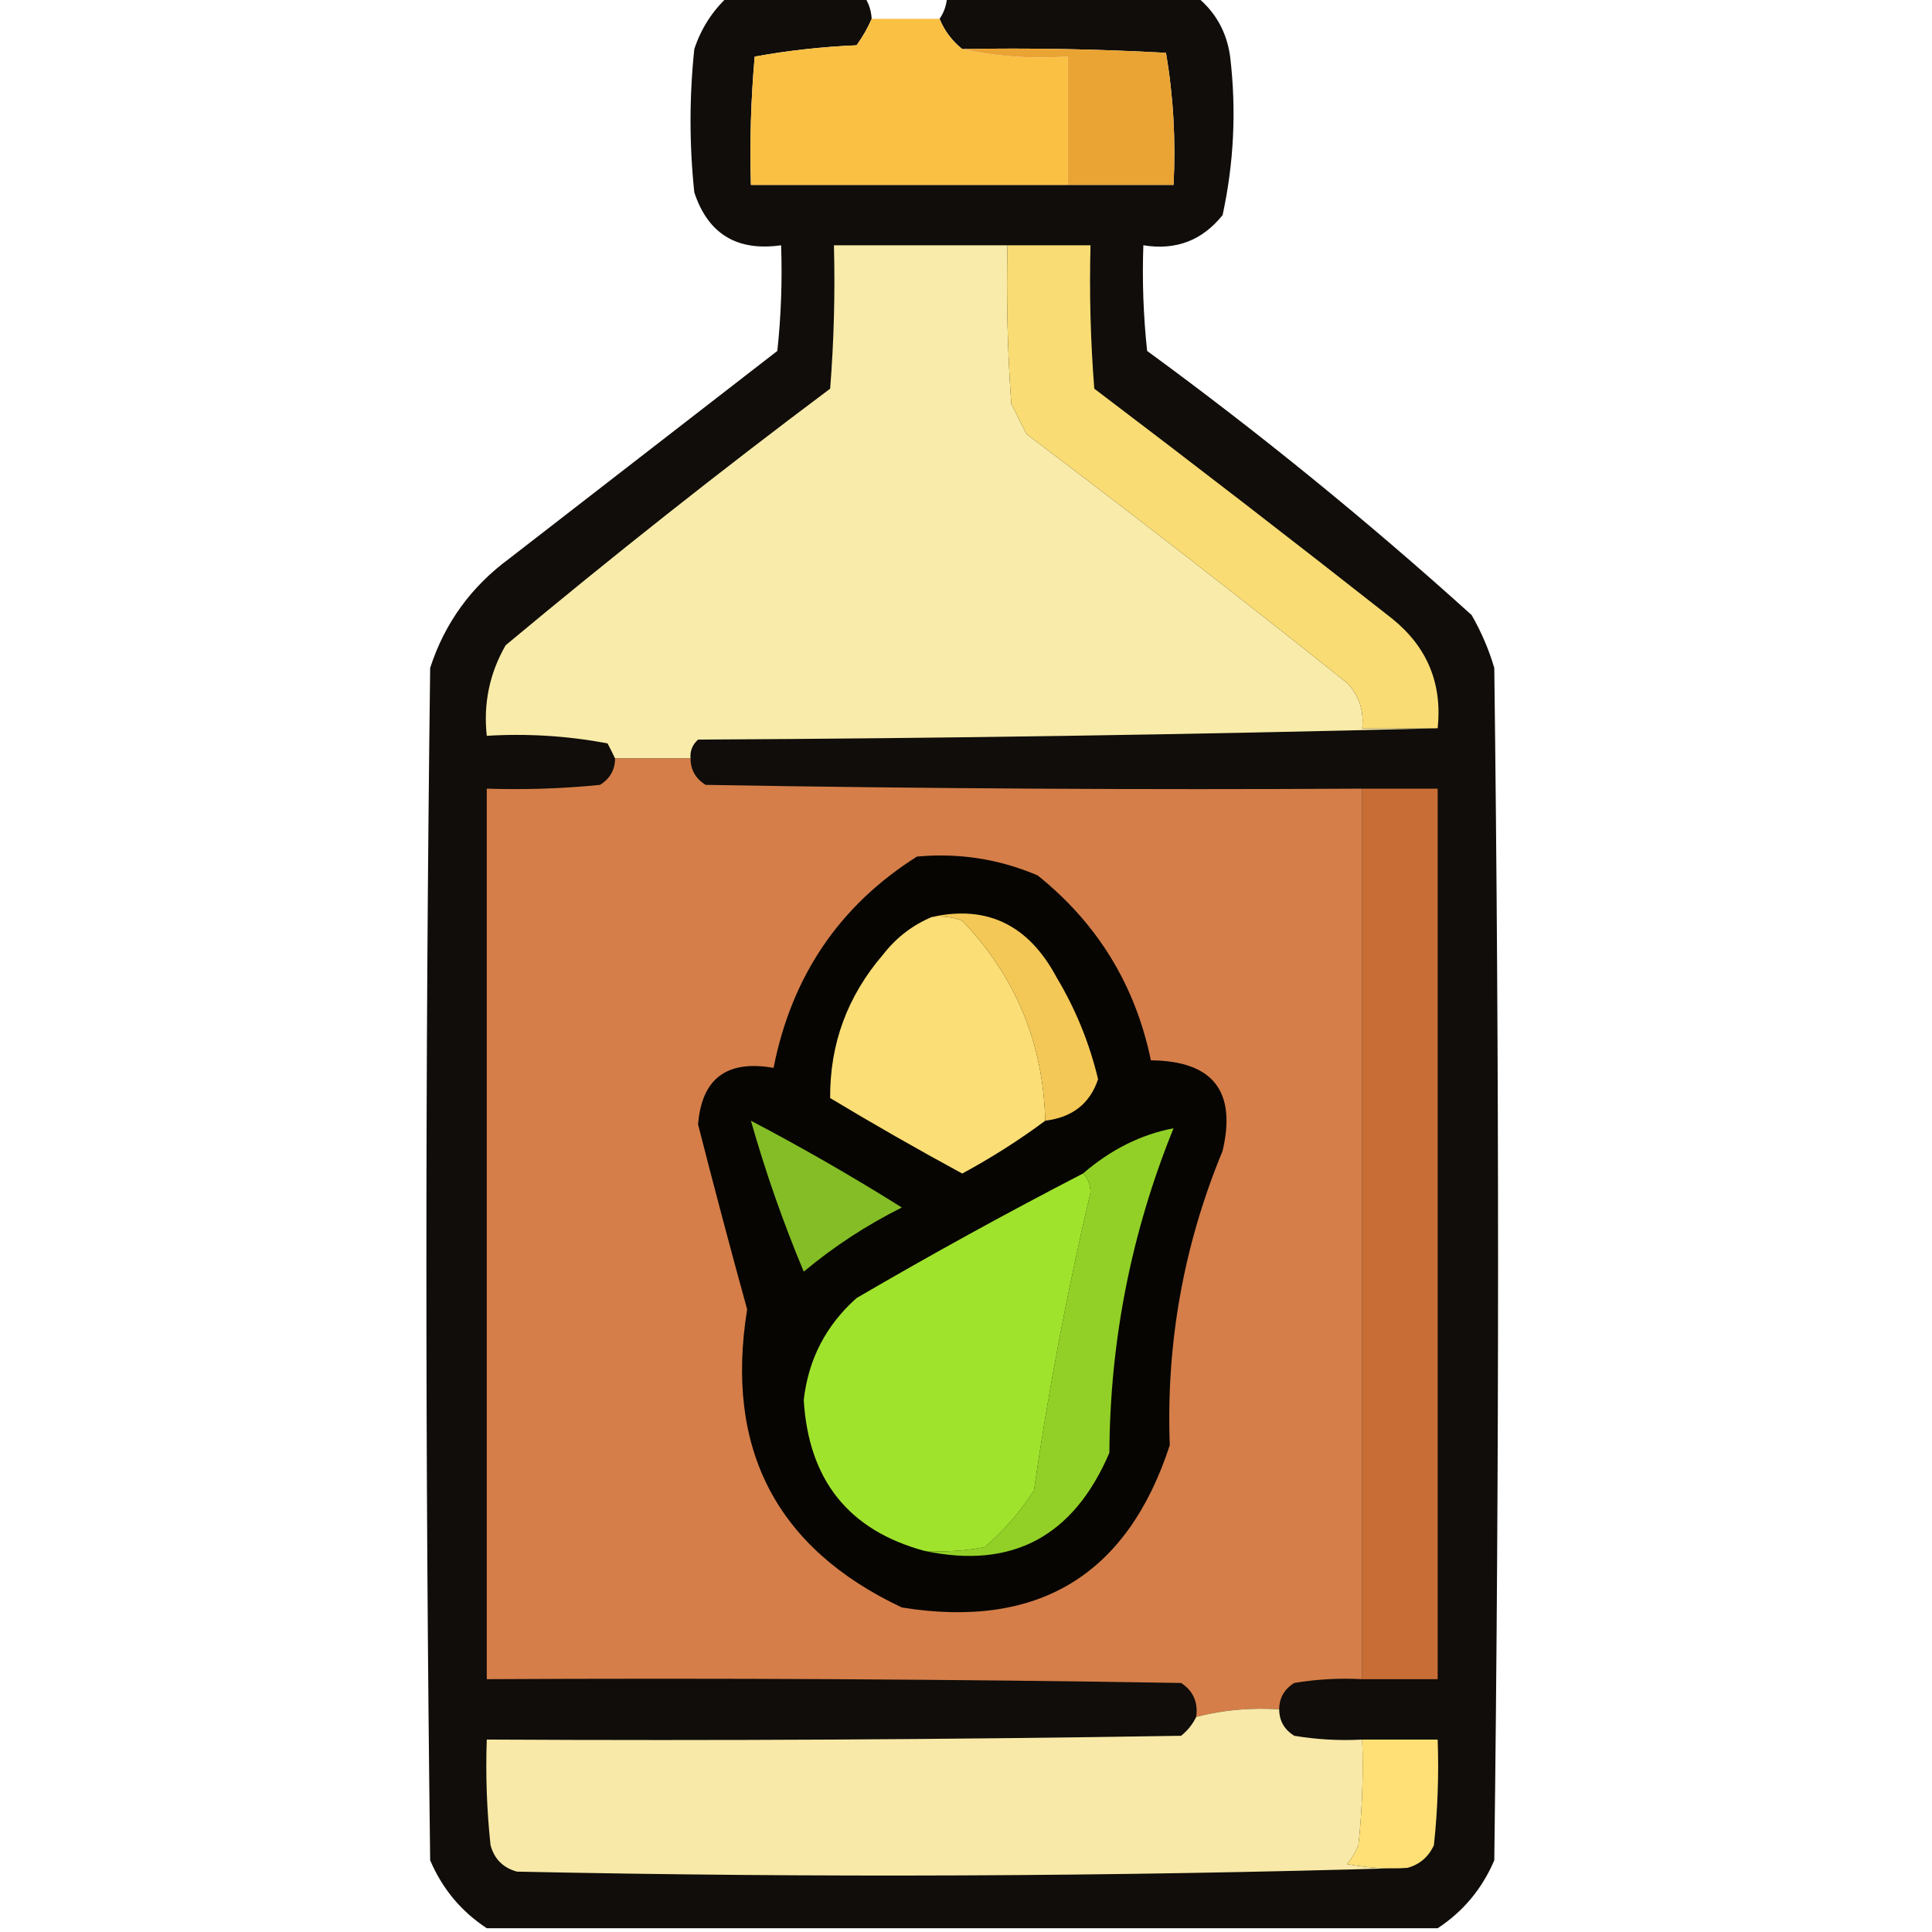 <?xml version="1.0" encoding="UTF-8"?>
<!DOCTYPE svg PUBLIC "-//W3C//DTD SVG 1.1//EN" "http://www.w3.org/Graphics/SVG/1.1/DTD/svg11.dtd">
<svg xmlns="http://www.w3.org/2000/svg" version="1.1" width="256px" height="256px" style="shape-rendering:geometricPrecision; text-rendering:geometricPrecision; image-rendering:optimizeQuality; fill-rule:evenodd; clip-rule:evenodd" xmlns:xlink="http://www.w3.org/1999/xlink">
<g><path style="opacity:0.972" fill="#0a0704" d="M 96.5,-0.5 C 102.5,-0.5 108.5,-0.5 114.5,-0.5C 115.11,0.391 115.443,1.391 115.5,2.5C 114.972,3.721 114.305,4.887 113.5,6C 108.914,6.197 104.414,6.697 100,7.5C 99.501,13.157 99.334,18.824 99.5,24.5C 113.5,24.5 127.5,24.5 141.5,24.5C 146.167,24.5 150.833,24.5 155.5,24.5C 155.808,18.575 155.475,12.741 154.5,7C 145.506,6.5 136.506,6.334 127.5,6.5C 126.143,5.41 125.143,4.076 124.5,2.5C 125.11,1.609 125.443,0.609 125.5,-0.5C 136.5,-0.5 147.5,-0.5 158.5,-0.5C 161.049,1.556 162.549,4.222 163,7.5C 163.839,14.567 163.506,21.567 162,28.5C 159.303,31.87 155.803,33.204 151.5,32.5C 151.334,37.178 151.501,41.845 152,46.5C 166.914,57.41 181.247,69.076 195,81.5C 196.275,83.717 197.275,86.051 198,88.5C 198.667,141.167 198.667,193.833 198,246.5C 196.386,250.277 193.886,253.277 190.5,255.5C 148.5,255.5 106.5,255.5 64.5,255.5C 61.114,253.277 58.614,250.277 57,246.5C 56.333,193.833 56.333,141.167 57,88.5C 58.922,82.57 62.422,77.737 67.5,74C 79.333,64.833 91.167,55.667 103,46.5C 103.499,41.845 103.666,37.178 103.5,32.5C 97.654,33.332 93.821,30.999 92,25.5C 91.333,19.167 91.333,12.833 92,6.5C 92.904,3.767 94.404,1.433 96.5,-0.5 Z"/></g>
<g><path style="opacity:0.991" fill="#fabf42" d="M 115.5,2.5 C 118.5,2.5 121.5,2.5 124.5,2.5C 125.143,4.076 126.143,5.41 127.5,6.5C 131.97,7.486 136.637,7.819 141.5,7.5C 141.5,13.167 141.5,18.833 141.5,24.5C 127.5,24.5 113.5,24.5 99.5,24.5C 99.334,18.824 99.501,13.157 100,7.5C 104.414,6.697 108.914,6.197 113.5,6C 114.305,4.887 114.972,3.721 115.5,2.5 Z"/></g>
<g><path style="opacity:1" fill="#eaa433" d="M 127.5,6.5 C 136.506,6.334 145.506,6.5 154.5,7C 155.475,12.741 155.808,18.575 155.5,24.5C 150.833,24.5 146.167,24.5 141.5,24.5C 141.5,18.833 141.5,13.167 141.5,7.5C 136.637,7.819 131.97,7.486 127.5,6.5 Z"/></g>
<g><path style="opacity:1" fill="#f9eba9" d="M 133.5,32.5 C 133.334,39.508 133.5,46.508 134,53.5C 134.667,54.833 135.333,56.167 136,57.5C 150.31,68.309 164.476,79.309 178.5,90.5C 180.086,92.173 180.753,94.173 180.5,96.5C 183.833,96.5 187.167,96.5 190.5,96.5C 158.003,97.332 125.336,97.832 92.5,98C 91.748,98.671 91.414,99.504 91.5,100.5C 88.167,100.5 84.833,100.5 81.5,100.5C 81.196,99.85 80.863,99.183 80.5,98.5C 75.208,97.505 69.875,97.172 64.5,97.5C 64.035,93.208 64.868,89.208 67,85.5C 81.046,73.786 95.379,62.453 110,51.5C 110.5,45.175 110.666,38.842 110.5,32.5C 118.167,32.5 125.833,32.5 133.5,32.5 Z"/></g>
<g><path style="opacity:1" fill="#f9dc74" d="M 133.5,32.5 C 137.167,32.5 140.833,32.5 144.5,32.5C 144.334,38.842 144.5,45.175 145,51.5C 158.257,61.546 171.424,71.712 184.5,82C 189.123,85.746 191.123,90.579 190.5,96.5C 187.167,96.5 183.833,96.5 180.5,96.5C 180.753,94.173 180.086,92.173 178.5,90.5C 164.476,79.309 150.31,68.309 136,57.5C 135.333,56.167 134.667,54.833 134,53.5C 133.5,46.508 133.334,39.508 133.5,32.5 Z"/></g>
<g><path style="opacity:1" fill="#d57e49" d="M 81.5,100.5 C 84.833,100.5 88.167,100.5 91.5,100.5C 91.511,102.017 92.177,103.184 93.5,104C 122.498,104.5 151.498,104.667 180.5,104.5C 180.5,143.833 180.5,183.167 180.5,222.5C 177.482,222.335 174.482,222.502 171.5,223C 170.177,223.816 169.511,224.983 169.5,226.5C 165.731,226.244 162.064,226.577 158.5,227.5C 158.773,225.549 158.107,224.049 156.5,223C 125.835,222.5 95.168,222.333 64.5,222.5C 64.5,183.167 64.5,143.833 64.5,104.5C 69.511,104.666 74.511,104.499 79.5,104C 80.823,103.184 81.489,102.017 81.5,100.5 Z"/></g>
<g><path style="opacity:1" fill="#c86d36" d="M 180.5,104.5 C 183.833,104.5 187.167,104.5 190.5,104.5C 190.5,143.833 190.5,183.167 190.5,222.5C 187.167,222.5 183.833,222.5 180.5,222.5C 180.5,183.167 180.5,143.833 180.5,104.5 Z"/></g>
<g><path style="opacity:1" fill="#060502" d="M 121.5,113.5 C 127.072,112.99 132.405,113.823 137.5,116C 145.436,122.371 150.436,130.538 152.5,140.5C 160.698,140.575 163.865,144.575 162,152.5C 156.835,164.99 154.502,177.99 155,191.5C 149.378,208.734 137.544,215.901 119.5,213C 102.858,205.152 96.024,191.985 99,173.5C 96.754,165.349 94.587,157.183 92.5,149C 92.973,142.913 96.306,140.413 102.5,141.5C 104.9,129.33 111.233,119.996 121.5,113.5 Z"/></g>
<g><path style="opacity:1" fill="#fbde75" d="M 123.5,121.5 C 124.873,121.343 126.207,121.51 127.5,122C 134.577,129.392 138.243,138.225 138.5,148.5C 135.067,151.059 131.401,153.392 127.5,155.5C 121.585,152.293 115.752,148.96 110,145.5C 109.948,138.327 112.281,131.994 117,126.5C 118.758,124.235 120.925,122.568 123.5,121.5 Z"/></g>
<g><path style="opacity:1" fill="#f4c857" d="M 123.5,121.5 C 130.791,119.892 136.291,122.558 140,129.5C 142.532,133.728 144.365,138.228 145.5,143C 144.428,146.228 142.094,148.061 138.5,148.5C 138.243,138.225 134.577,129.392 127.5,122C 126.207,121.51 124.873,121.343 123.5,121.5 Z"/></g>
<g><path style="opacity:1" fill="#84bd25" d="M 99.5,148.5 C 106.275,152.057 112.942,155.89 119.5,160C 114.825,162.336 110.492,165.169 106.5,168.5C 103.775,161.994 101.442,155.327 99.5,148.5 Z"/></g>
<g><path style="opacity:1" fill="#92d027" d="M 122.5,205.5 C 125.187,205.664 127.854,205.497 130.5,205C 133.04,202.795 135.207,200.295 137,197.5C 138.92,184.225 141.42,171.059 144.5,158C 144.472,156.93 144.139,156.097 143.5,155.5C 147.176,152.328 151.176,150.328 155.5,149.5C 149.91,163.282 147.077,177.616 147,192.5C 142.237,203.629 134.07,207.962 122.5,205.5 Z"/></g>
<g><path style="opacity:1" fill="#a0e32d" d="M 143.5,155.5 C 144.139,156.097 144.472,156.93 144.5,158C 141.42,171.059 138.92,184.225 137,197.5C 135.207,200.295 133.04,202.795 130.5,205C 127.854,205.497 125.187,205.664 122.5,205.5C 112.465,202.781 107.132,196.114 106.5,185.5C 107.119,180.094 109.453,175.594 113.5,172C 123.394,166.222 133.394,160.722 143.5,155.5 Z"/></g>
<g><path style="opacity:1" fill="#f8e9a8" d="M 169.5,226.5 C 169.511,228.017 170.177,229.184 171.5,230C 174.482,230.498 177.482,230.665 180.5,230.5C 180.666,235.179 180.499,239.845 180,244.5C 179.626,245.416 179.126,246.25 178.5,247C 181.146,247.497 183.813,247.664 186.5,247.5C 147.335,248.665 108.002,248.831 68.5,248C 66.667,247.5 65.5,246.333 65,244.5C 64.501,239.845 64.334,235.179 64.5,230.5C 95.168,230.667 125.835,230.5 156.5,230C 157.381,229.292 158.047,228.458 158.5,227.5C 162.064,226.577 165.731,226.244 169.5,226.5 Z"/></g>
<g><path style="opacity:1" fill="#fee077" d="M 180.5,230.5 C 183.833,230.5 187.167,230.5 190.5,230.5C 190.666,235.179 190.499,239.845 190,244.5C 189.28,246.056 188.113,247.056 186.5,247.5C 183.813,247.664 181.146,247.497 178.5,247C 179.126,246.25 179.626,245.416 180,244.5C 180.499,239.845 180.666,235.179 180.5,230.5 Z"/></g>
</svg>
